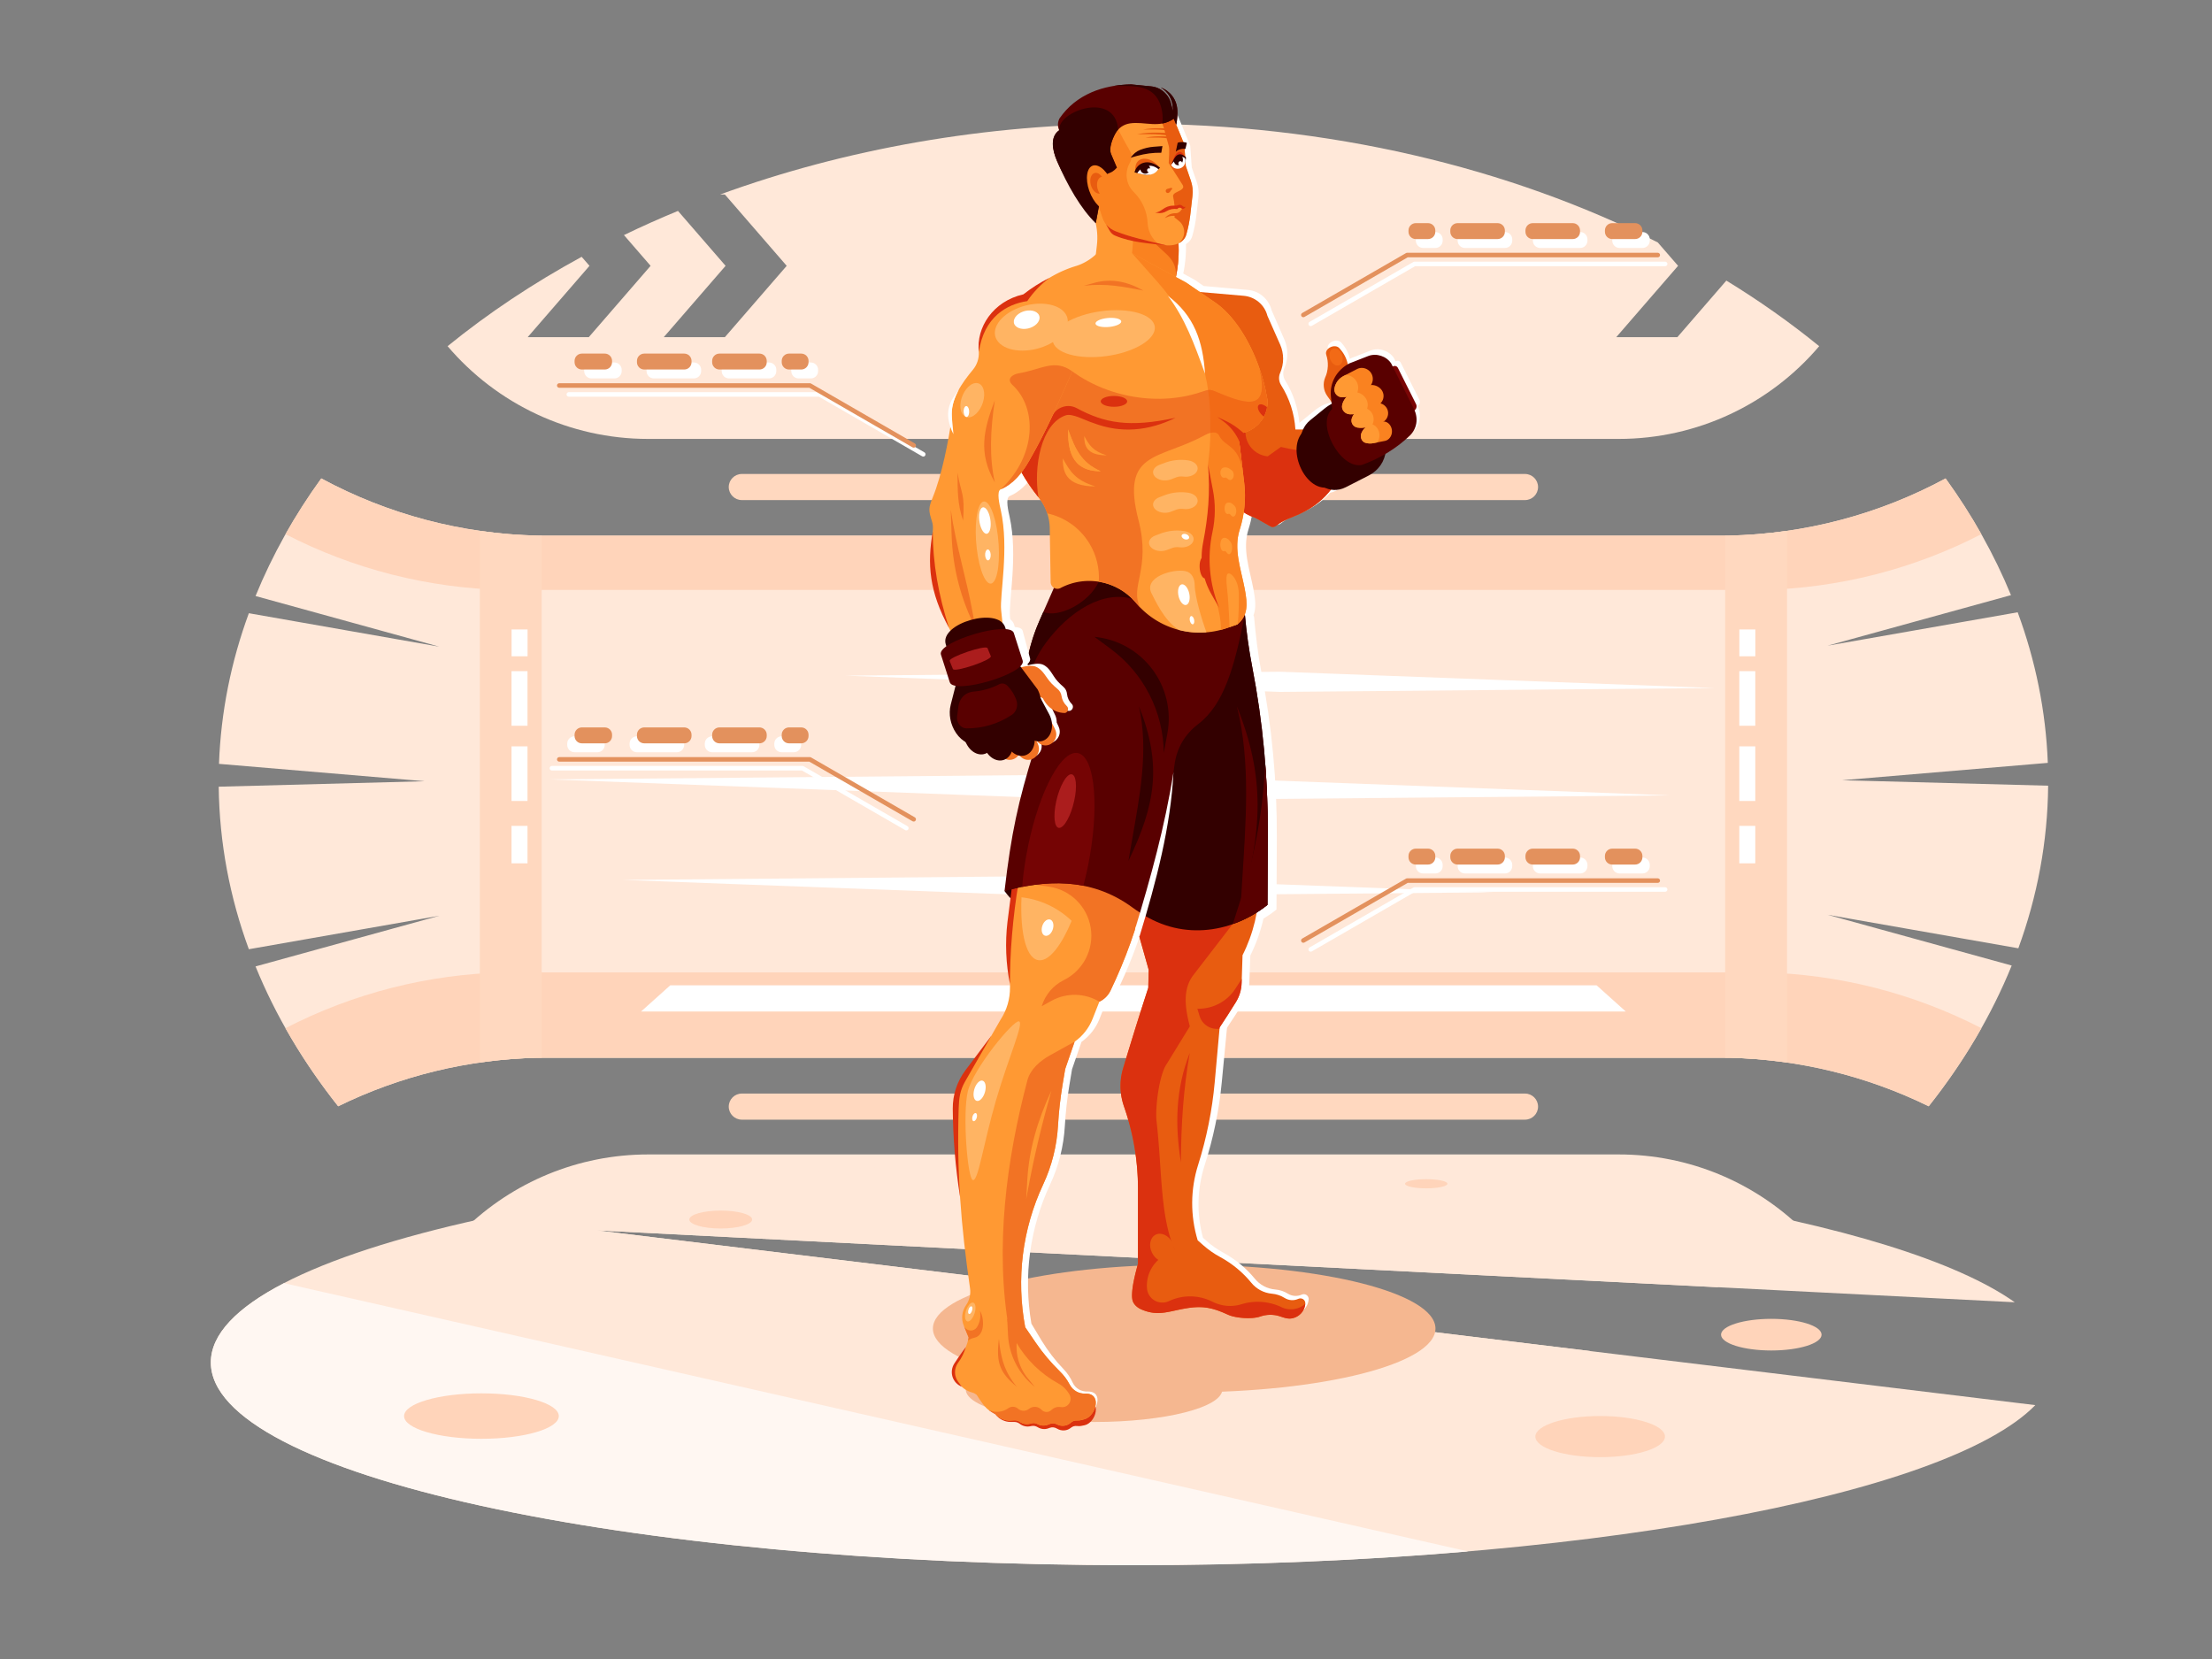 <svg xmlns="http://www.w3.org/2000/svg" width="4000" height="3000" enable-background="new 0 0 4000 3000" id="fighter"><rect width="100%" height="100%" fill="#808080" stroke="none"/><g><g><path fill="#ffe8d9" d="M2049.6 223.7c352.8 0 679.7 79.4 948.2 214.7l36.7 42.3-111.8 129h110.5l88.6-102.3c59.8 36.6 115.9 76.3 167.9 118.6-88.7 104.5-220.3 167.7-362.4 167.7H1171.8c-142 0-273.6-63.2-362.4-167.7 73.1-59.5 154.3-113.6 242.4-161.6l14.2 16.3-111.8 129h110.5l111.8-129-48.2-55.6c31.8-15.4 64.4-30 97.7-43.7l86.1 99.3c-37.3 43-74.5 86-111.8 129h110.5c37.3-43 74.5-86 111.8-129-37.2-43-74.5-86-111.8-129h-8.6c224.4-81.8 478.4-128 747.4-128zm-603.2 128.1h110.5c37.3 43 74.5 86 111.8 129-37.3 43-74.5 86-111.8 129h-110.5c37.3-43 74.5-86 111.8-129-37.3-43.1-74.6-86-111.8-129zm246 0h110.5c37.3 43 74.5 86 111.8 129-37.2 43-74.5 86-111.8 129h-110.5c37.3-43 74.5-86 111.8-129-37.3-43.1-74.5-86-111.8-129zm246.1 0H2049c37.3 43 74.5 86 111.8 129-37.2 43-74.5 86-111.8 129h-110.5c37.3-43 74.5-86 111.8-129-37.3-43.1-74.6-86-111.8-129zm246.1 0h110.5c37.3 43 74.5 86 111.8 129-37.3 43-74.5 86-111.8 129h-110.5c37.3-43 74.5-86 111.8-129-37.3-43.1-74.6-86-111.8-129zm246 0h110.5c37.3 43 74.5 86 111.8 129-37.3 43-74.5 86-111.8 129h-110.5c37.3-43 74.5-86 111.8-129-37.3-43.1-74.5-86-111.8-129zm246.1 0h110.5c37.3 43 74.5 86 111.8 129-37.2 43-74.5 86-111.8 129h-110.5c37.3-43 74.5-86 111.8-129-37.3-43.1-74.6-86-111.8-129zm841.5 513.4c48.4 66.9 88.1 137.5 118.3 211l-331.7 91.4 343.8-60.4c32.2 87.2 50.9 178.4 54.5 272.3l-372 31.4 372.6 9.9c-.9 101.5-19.6 200-53.9 294l-345-60.6 333 91.8c-36.4 89.6-87 174.9-150.1 254.5-112.1-55-235.3-85.1-361-87.7H972.5c-125.7 2.6-248.9 32.7-361 87.7-62.7-79.1-113.1-163.8-149.4-252.9l332.3-91.6-344.4 60.5c-34.5-93.9-53.3-192.4-54.5-293.9l372.6-9.9-372.1-31.4c3.4-93.9 21.9-185.1 54-272.4l344.4 60.5-332.3-91.6c30.2-74.1 70.2-145.3 118.9-212.6 120.1 64.9 254.3 100.5 391.5 103.4h2154.1c137.3-2.9 271.5-38.5 391.6-103.4zm-258.5 1358c-48.2 37.1-99.6 72-153.9 104.5l-2027.2-102.8 1796.7 218.2c-243 100.8-524.9 158.6-825.7 158.6-477.8 0-908.2-145.7-1210.1-378.5 87.1-85.2 205.6-135.6 332.4-135.6h1755.5c126.8 0 245.2 50.4 332.3 135.6z"></path><path fill="#ffd4ba" d="M3583 1859.3c-27.5 48.8-59.4 95.9-95.3 141.2-112.1-54.9-235.3-85.1-361-87.7H972.5c-125.7 2.6-248.9 32.7-361 87.7-35.9-45.3-67.8-92.4-95.3-141.2 122.7-63.3 258.6-98 397.5-100.9h2271.9c138.8 2.9 274.7 37.6 397.4 100.9z"></path><path fill="#fff" d="M1159.3 1829.1h1780.6l-52.7-47.3H1212z"></path><path fill="#ffd4ba" d="M3583 965.9c-19.4-34.4-41-68-64.7-100.8-120.1 64.9-254.3 100.6-391.6 103.4H972.5C835.2 965.6 701 930 580.9 865.1c-23.7 32.7-45.3 66.3-64.7 100.8 122.7 63.3 258.6 98 397.5 100.9h2271.9c138.8-2.9 274.7-37.6 397.4-100.9z"></path><path fill="#ffd8bf" d="M979.6 968.6v944.2h-7.1c-35.2.7-70.2 3.6-104.8 8.6V960c34.6 5 69.6 7.9 104.8 8.6h7.1zm2251.9-8.6v961.4c-34.6-5-69.6-7.9-104.8-8.6h-7.1V968.6h7.1c35.2-.8 70.2-3.7 104.8-8.6z"></path><path fill="#fff" d="m1528.9 1221.8 392.9 14.7 392.9 14.7 393.1-3.5 393.2-3.5-392.9-14.7-392.9-14.8-393.1 3.5zM1126.7 1591.2l392.9 14.7 392.9 14.7 393.2-3.5 393.1-3.5-392.9-14.7-392.8-14.7-393.2 3.5zM993.9 1409.4l506.4 19 506.3 19 506.7-4.6 506.6-4.5-506.3-19-506.3-19-506.7 4.6z"></path><path fill="#ffd8bf" d="M1341.4 857.1h1416.3c13 0 23.6 10.6 23.6 23.6 0 13-10.6 23.6-23.6 23.6H1341.4c-13 0-23.6-10.6-23.6-23.6 0-13 10.6-23.6 23.6-23.6zM1341.4 1977.5h1416.3c13 0 23.6 10.6 23.6 23.6 0 13-10.6 23.6-23.6 23.6H1341.4c-13 0-23.6-10.6-23.6-23.6 0-13 10.6-23.6 23.6-23.6z"></path><path fill="#ffe8d9" d="M2049.6 2096.9c749.2 0 1383 108.6 1593.7 258l-2564.8-130 2602 316c-161.5 165.4-830.3 289.4-1631 289.4-921.4 0-1668.3-164.2-1668.3-366.7.1-202.5 747-366.7 1668.4-366.7z"></path><path fill="#fff7f2" d="M2654.9 2805.5c-187.7 16.1-391.8 24.9-605.3 24.9-921.4 0-1668.3-164.2-1668.3-366.7 0-50.9 47.1-99.3 132.3-143.3l2141.3 485.1z"></path><ellipse cx="2141.4" cy="2402.4" fill="#f5b790" rx="454.4" ry="115.5"></ellipse><ellipse cx="1978.4" cy="2512.5" fill="#f5b790" rx="232" ry="58.9"></ellipse><path fill="#ffd4ba" d="M870.6 2519.6c77.3 0 139.9 18.4 139.9 41.1s-62.6 41.1-139.9 41.1c-77.3 0-139.9-18.4-139.9-41.1s62.6-41.1 139.9-41.1zm2332.5-134.7c50.2 0 90.9 12.8 90.9 28.6s-40.7 28.6-90.9 28.6-90.9-12.8-90.9-28.6 40.7-28.6 90.9-28.6zm-309.5 175.7c64.7 0 117.2 16.6 117.2 37.2 0 20.5-52.5 37.2-117.2 37.2s-117.2-16.6-117.2-37.2c.1-20.5 52.5-37.2 117.2-37.2zm-314.5-428.3c21.2 0 38.3 3.7 38.3 8.3s-17.2 8.3-38.3 8.3c-21.2 0-38.3-3.7-38.3-8.3-.1-4.6 17.1-8.3 38.3-8.3zm-1275.8 56.8c31.4 0 56.8 7.2 56.8 16.2 0 8.9-25.4 16.2-56.8 16.2s-56.8-7.2-56.8-16.2 25.5-16.2 56.8-16.2z"></path><path fill="#fff" d="M925.1 1138.2H954v48.6h-28.9v-48.6zm2220.2 0h28.9v48.6h-28.9v-48.6zm28.8 75.5v98.7h-28.9v-98.7h28.9zm0 136v98.7h-28.9v-98.7h28.9zm0 143.7v67.8h-28.9v-67.8h28.9zM953.9 1213.7v98.7H925v-98.7h28.9zm0 136v98.7H925v-98.7h28.9zm0 143.7v67.8H925v-67.8h28.9zM2372.2 589.2c-2 1.1-4.5.5-5.6-1.5-1.1-2-.5-4.5 1.5-5.6l187.6-108.3c.6-.4 1.4-.6 2.1-.6h453.3c2.3 0 4.1 1.9 4.1 4.1 0 2.3-1.9 4.1-4.1 4.1h-452.2l-186.7 107.8zM2560.3 435.2v-2.4c0-7.3 5.9-13.2 13.2-13.2h22.1c7.3 0 13.2 5.9 13.2 13.2v2.4c0 7.3-5.9 13.2-13.2 13.2h-22.1c-7.2 0-13.2-5.9-13.2-13.2zm88.8-15.6h72.3c7.3 0 13.2 5.9 13.2 13.2v2.4c0 7.3-5.9 13.2-13.2 13.2h-72.3c-7.3 0-13.2-5.9-13.2-13.2v-2.4c0-7.3 5.9-13.2 13.2-13.2zm136 0h72.3c7.3 0 13.2 5.9 13.2 13.2v2.4c0 7.3-5.9 13.2-13.2 13.2h-72.3c-7.3 0-13.2-5.9-13.2-13.2v-2.4c-.1-7.3 5.9-13.2 13.2-13.2zm143.6 0h41.4c7.3 0 13.2 5.9 13.2 13.2v2.4c0 7.3-5.9 13.2-13.2 13.2h-41.4c-7.3 0-13.2-5.9-13.2-13.2v-2.4c0-7.3 5.9-13.2 13.2-13.2z"></path><path fill="#e3915d" d="M2358.9 573.1c-2 1.1-4.5.5-5.6-1.5-1.1-2-.5-4.5 1.5-5.6l187.6-108.3c.6-.4 1.4-.6 2.1-.6h453.3c2.3 0 4.1 1.9 4.1 4.1 0 2.3-1.9 4.1-4.1 4.1h-452.2l-186.7 107.8zM2547 419.1v-2.4c0-7.3 5.9-13.2 13.2-13.2h22.1c7.3 0 13.2 5.9 13.2 13.2v2.4c0 7.3-5.9 13.2-13.2 13.2h-22.1c-7.3 0-13.2-5.9-13.2-13.2zm88.8-15.6h72.3c7.3 0 13.2 5.9 13.2 13.2v2.4c0 7.3-5.9 13.2-13.2 13.2h-72.3c-7.3 0-13.2-5.9-13.2-13.2v-2.4c-.1-7.3 5.9-13.2 13.2-13.2zm135.9 0h72.3c7.3 0 13.2 5.9 13.2 13.2v2.4c0 7.3-5.9 13.2-13.2 13.2h-72.3c-7.3 0-13.2-5.9-13.2-13.2v-2.4c0-7.3 5.9-13.2 13.2-13.2zm143.7 0h41.4c7.3 0 13.2 5.9 13.2 13.2v2.4c0 7.3-5.9 13.2-13.2 13.2h-41.4c-7.3 0-13.2-5.9-13.2-13.2v-2.4c0-7.3 5.9-13.2 13.2-13.2z"></path><path fill="#fff" d="M1667.5 825.1c2 1.1 4.5.5 5.6-1.5 1.1-2 .5-4.5-1.5-5.6L1484 709.7c-.6-.4-1.4-.6-2.1-.6h-453.3c-2.3 0-4.1 1.9-4.1 4.1 0 2.3 1.9 4.1 4.1 4.1h452.2l186.7 107.8zM1479.4 671.1v-2.4c0-7.3-5.9-13.2-13.2-13.2h-22.1c-7.3 0-13.2 5.9-13.2 13.2v2.4c0 7.3 5.9 13.2 13.2 13.2h22.1c7.3 0 13.2-5.9 13.2-13.2zm-88.8-15.6h-72.3c-7.3 0-13.2 5.9-13.2 13.2v2.4c0 7.3 5.9 13.2 13.2 13.2h72.3c7.3 0 13.2-5.9 13.2-13.2v-2.4c.1-7.3-5.9-13.2-13.2-13.2zm-135.9 0h-72.3c-7.3 0-13.2 5.9-13.2 13.2v2.4c0 7.3 5.9 13.2 13.2 13.2h72.3c7.3 0 13.2-5.9 13.2-13.2v-2.4c0-7.3-6-13.2-13.2-13.2zm-143.7 0h-41.4c-7.3 0-13.2 5.9-13.2 13.2v2.4c0 7.3 5.9 13.2 13.2 13.2h41.4c7.3 0 13.2-5.9 13.2-13.2v-2.4c0-7.3-5.9-13.2-13.2-13.2z"></path><path fill="#e3915d" d="M1650.2 809c2 1.1 4.5.5 5.6-1.5 1.1-2 .5-4.5-1.5-5.6l-187.6-108.3c-.6-.4-1.4-.6-2.1-.6h-453.3c-2.3 0-4.1 1.9-4.1 4.1 0 2.3 1.9 4.1 4.1 4.1h452.2L1650.2 809zM1462.1 655v-2.4c0-7.3-5.9-13.2-13.2-13.2h-22.1c-7.3 0-13.2 5.9-13.2 13.2v2.4c0 7.3 5.9 13.2 13.2 13.2h22.1c7.2 0 13.2-5.9 13.2-13.2zm-88.8-15.6H1301c-7.3 0-13.2 5.9-13.2 13.2v2.4c0 7.3 5.9 13.2 13.2 13.2h72.3c7.3 0 13.2-5.9 13.2-13.2v-2.4c0-7.3-5.9-13.2-13.2-13.2zm-136 0H1165c-7.3 0-13.2 5.9-13.2 13.2v2.4c0 7.3 5.9 13.2 13.2 13.2h72.3c7.3 0 13.2-5.9 13.2-13.2v-2.4c0-7.3-5.9-13.2-13.2-13.2zm-143.7 0h-41.4c-7.3 0-13.2 5.9-13.2 13.2v2.4c0 7.3 5.9 13.2 13.2 13.2h41.4c7.3 0 13.2-5.9 13.2-13.2v-2.4c.1-7.3-5.9-13.2-13.2-13.2z"></path><path fill="#fff" d="M1636.9 1501.1c2 1.1 4.5.5 5.6-1.5 1.1-2 .5-4.5-1.5-5.6l-187.6-108.3c-.7-.4-1.4-.6-2.1-.6H998c-2.3 0-4.1 1.9-4.1 4.1 0 2.3 1.9 4.1 4.1 4.1h452.2l186.7 107.8zM1448.7 1347.1v-2.4c0-7.3-5.9-13.2-13.2-13.2h-22.1c-7.3 0-13.2 5.9-13.2 13.2v2.4c0 7.3 5.9 13.2 13.2 13.2h22.1c7.3 0 13.2-5.9 13.2-13.2zm-88.7-15.6h-72.3c-7.3 0-13.2 5.9-13.2 13.2v2.4c0 7.3 5.9 13.2 13.2 13.2h72.3c7.3 0 13.2-5.9 13.2-13.2v-2.4c0-7.3-6-13.2-13.2-13.2zm-136 0h-72.3c-7.3 0-13.2 5.9-13.2 13.2v2.4c0 7.3 5.9 13.2 13.2 13.2h72.3c7.3 0 13.2-5.9 13.2-13.2v-2.4c0-7.3-5.9-13.2-13.2-13.2zm-143.7 0h-41.4c-7.3 0-13.2 5.9-13.2 13.2v2.4c0 7.3 5.9 13.2 13.2 13.2h41.4c7.3 0 13.2-5.9 13.2-13.2v-2.4c0-7.3-5.9-13.2-13.2-13.2z"></path><path fill="#e3915d" d="M1650.2 1485.1c2 1.1 4.5.5 5.6-1.5 1.1-2 .5-4.5-1.5-5.6l-187.6-108.3c-.7-.4-1.4-.6-2.1-.6h-453.3c-2.3 0-4.1 1.9-4.1 4.1 0 2.3 1.9 4.1 4.1 4.1h452.2l186.7 107.8zM1462.1 1331v-2.4c0-7.3-5.9-13.2-13.2-13.2h-22.1c-7.3 0-13.2 5.9-13.2 13.2v2.4c0 7.3 5.9 13.2 13.2 13.2h22.1c7.2 0 13.2-5.9 13.2-13.2zm-88.8-15.6H1301c-7.3 0-13.2 5.9-13.2 13.2v2.4c0 7.3 5.9 13.2 13.2 13.2h72.3c7.3 0 13.2-5.9 13.2-13.2v-2.4c0-7.3-5.9-13.2-13.2-13.2zm-136 0H1165c-7.3 0-13.2 5.9-13.2 13.2v2.4c0 7.3 5.9 13.2 13.2 13.2h72.3c7.3 0 13.2-5.9 13.2-13.2v-2.4c0-7.3-5.9-13.2-13.2-13.2zm-143.7 0h-41.4c-7.3 0-13.2 5.9-13.2 13.2v2.4c0 7.3 5.9 13.2 13.2 13.2h41.4c7.3 0 13.2-5.9 13.2-13.2v-2.4c.1-7.3-5.9-13.2-13.2-13.2z"></path><path fill="#fff" d="M2372.2 1720.4c-2 1.1-4.5.5-5.6-1.5-1.1-2-.5-4.5 1.5-5.6l187.6-108.3c.6-.4 1.4-.6 2.1-.6h453.3c2.3 0 4.1 1.9 4.1 4.1 0 2.3-1.9 4.1-4.1 4.1h-452.2l-186.7 107.8zM2560.3 1566.3v-2.4c0-7.3 5.9-13.2 13.2-13.2h22.1c7.3 0 13.2 5.9 13.2 13.2v2.4c0 7.3-5.9 13.2-13.2 13.2h-22.1c-7.2.1-13.2-5.9-13.2-13.2zm88.8-15.6h72.3c7.3 0 13.2 5.9 13.2 13.2v2.4c0 7.3-5.9 13.2-13.2 13.2h-72.3c-7.3 0-13.2-5.9-13.2-13.2v-2.4c0-7.3 5.9-13.2 13.2-13.2zm136 0h72.3c7.3 0 13.2 5.9 13.2 13.2v2.4c0 7.3-5.9 13.2-13.2 13.2h-72.3c-7.3 0-13.2-5.9-13.2-13.2v-2.4c-.1-7.3 5.9-13.2 13.2-13.2zm143.6 0h41.4c7.3 0 13.2 5.9 13.2 13.2v2.4c0 7.3-5.9 13.2-13.2 13.2h-41.4c-7.3 0-13.2-5.9-13.2-13.2v-2.4c0-7.3 5.9-13.2 13.2-13.2z"></path><path fill="#e3915d" d="M2358.9 1704.3c-2 1.1-4.5.5-5.6-1.5-1.1-2-.5-4.5 1.5-5.6l187.6-108.3c.7-.4 1.4-.6 2.1-.6h453.3c2.3 0 4.1 1.9 4.1 4.1 0 2.3-1.9 4.1-4.1 4.1h-452.2l-186.7 107.8zM2547 1550.2v-2.4c0-7.3 5.9-13.2 13.2-13.2h22.1c7.3 0 13.2 5.9 13.2 13.2v2.4c0 7.3-5.9 13.2-13.2 13.2h-22.1c-7.3.1-13.2-5.9-13.2-13.2zm88.8-15.6h72.3c7.3 0 13.2 5.9 13.2 13.2v2.4c0 7.3-5.9 13.2-13.2 13.2h-72.3c-7.3 0-13.2-5.9-13.2-13.2v-2.4c-.1-7.2 5.9-13.2 13.2-13.2zm135.9 0h72.3c7.3 0 13.2 5.9 13.2 13.2v2.4c0 7.3-5.9 13.2-13.2 13.2h-72.3c-7.3 0-13.2-5.9-13.2-13.2v-2.4c0-7.2 5.9-13.2 13.2-13.2zm143.7 0h41.4c7.3 0 13.2 5.9 13.2 13.2v2.4c0 7.3-5.9 13.2-13.2 13.2h-41.4c-7.3 0-13.2-5.9-13.2-13.2v-2.4c0-7.2 5.9-13.2 13.2-13.2z"></path></g></g><g><g><path fill="#fff" d="M2284.7 1661.2c8.3-5 16.2-10.5 23.6-16.4l.6-129.9c.5-100.8-8.9-201.5-28.1-300.5-6.1-31.5-10.3-67.4-13.1-99.3-.3-.8-.7-1.6-1-2.4 5-12.8 3.6-28.1-.2-47.8-7-36.7-20.2-71.9-8.9-107.5 3.2-10 5.5-20.1 7.1-30.4 3.5 1.8 7.1 3.3 10.7 4.5 4.8 1.5 30.5 17.6 32 17.7 3.1.3 6.2-.6 8.6-2.6 12.3-10.3 27.8-14.7 42.2-21.5 20.3-9.5 35.3-21 47.3-34 3.7-.8 7.4-2.2 11.1-4.1l41-20.9c18.7-9.5 28.6-24.4 32-40.9 24.5-11.5 46.6-26.5 65.4-44.5 12.7-12.2 16-30.1 8.9-46.6 1.4-1 2.5-2.5 3.1-4.2.9-2.3.7-4.9-.4-7.2l-33.3-66.2c-.7-1.8-2.1-3.1-3.9-3.8s-3.7-.5-5.4.4l-.4.2-2.8-5.7c-8.7-13.5-27.3-19.5-42.3-13.7l-35 13.7c-.9.5-1.8 1-2.6 1.5-2.1-10.8-7.4-20.7-15.5-29.6-8.3-9.1-28 .5-24.1 12.2 4.5 13.6 3.8 28.3-1.9 41.4-4.9 11.4-3.5 24.6 3.7 34.7l7.6 10.6.9 8.7c-11.2 1.2-22.8 5.9-34.3 15.2l-26.5 21.5c-.4.3-.8.6-1.1 1-2.4-27.2-11.2-53.5-25.6-76.6-4.2-6.7-4.8-15.1-1.6-22.3 7.2-16.6 7.2-35.5 0-52l-23-52.8c-5.2-20.3-22.3-35-42.8-36.8l-80.2-7.1-15.6-10.9-143.7-78.8c-11.2 23.3-31.5 40.8-56 48.4-27.7 8.6-53.4 22.8-75.5 41.8l-21.9 18.9c-4.5-.1-8.6 2.5-10.6 6.6-2 4.2-3.9 8.4-5.7 12.7-21.9 9.5-40.2 26.3-51.8 48.1-7.2 13.7-10.6 29.1-9.7 44.6.6 11.7-3.1 23.2-10.6 32.2-20.4 24.7-33.7 54.7-38.2 86.7-6 42.5-18 103.5-34.1 143.2-8.3 20.5-8.4 23.9-1.6 45 3.1 9.7.7 19.6 0 29.7-3.9 60.1 11.1 136.2 47.1 192.3l82-21.8-4.2-40.1c-2.9-27.2 14.8-111.3-.7-181.2-2-8.8-8.2-34.1 0-37.5 17.6-7.4 30.9-20.9 41.8-36.6 7.8 13.2 16.6 25.9 26.3 38 12.8 16 20 36 20.3 56.6.5 32.8 1 65.6 1.6 98.5.1 4.3 2.3 8.2 6 10.4 3.6 2.2 8.1 2.3 11.9.3 46.1-24.6 102.9-13.3 136.4 27.1 16.9 20.3 38.2 35.3 61.6 44.4-3.9 78.4 11.7 232.9 8.6 256.5-11.8 89.7-26.9 154.6-44.1 211.4l-25.9 5.5-75.5-46.9-140.6 35.1c-9.9 58.9-16.1 128.5-15.3 188.2.3 20.8-5.7 41.1-17.1 58.5l-64.3 112.1c-9 15.7-10.8 29.8-11.4 47.9-3.6 116.2 3.9 210.6 20.5 325.6 1.6 10.8-1 21.9-7.3 30.9-7.5 10.7-9 24.5-4.1 36.5l7.5 18.5c-3.7 14-10.8 27-20.6 38.1-11.3 12.8-12.6 31.1-3.1 43.9l1.2 1.6c5.7 7.6 12.7 12.4 21.9 15.1 2.9.8 5.6 2.3 7.9 4.2.6.5 7.2 14.3 15.8 23.8 5.8 6.4 14.7 9.6 15.3 10.5 6.1 8.3 16.1 12.8 26.8 12.2l6.9-.4c3.6-.2 6.8.7 9.6 2.7 5.1 3.8 11.9 5.1 18.5 3.4l2.6-.7c4-1 7.7-.6 11.1 1.4 5.6 3.2 12.7 3.6 19.3.9l2.5-1c4.6-1.9 9.2-1.7 13.3.6 7.4 4.1 17 3.4 24.5-2.4l1.4-1.1c3.3-2.6 7-3.7 11-3.5 4.6.3 9.3-1 14-2.4 20.7-6.2 35.2-46.6 4.5-46.2-11.9.6-22.5-5.7-27.3-16.2-4-8.9-9.5-17-16.2-24-15.1-15.7-28.4-33-39.8-51.6l-18.6-30.9c-14.7-85.2-3-173 33.7-251.4 15.6-33.4 24.7-69.5 26.8-106.4 1.4-24.5 4.1-48.9 8.1-73.1l4.9-29.2 17.1-49.5c14.6-10.4 25.9-24.7 32.5-41.4l12.2-30.9c8.9-4.2 16.1-11.4 20.3-20.3 18.5-38.7 34.7-79.2 47.3-120.3l23 83.3-1 32.5c-16 48.3-31.5 96.7-46.3 145.4-6.9 22.6-6.5 46.8 1.2 69 16.5 47.7 24.8 98 24.5 148.6l-.7 122.2-4.8 5.3c-2.1 8.8-13.3 45.9-10.3 64.8 1.4 8.6 8.8 15 16.8 18.4 31.2 13.2 55.2 5.5 87.2-5.7 28.8-10 60.7-3.9 83.7 16.1 11.4 10 27.4 13 41.7 7.8 9-3.2 18.7-4.1 28.2-2.4 10.2 1.8 20.6 1.8 30.9 0 13.2-2.3 23.1-13.1 24.4-26.4.3-3.2-1.1-6.2-3.7-8.1-2.6-1.8-6-2.2-8.9-.8-8 3.6-17.3 3-24.8-1.6-7-4.4-14.9-7-23.1-7.7-14.4-1.2-27.8-8.3-36.9-19.5-15.6-19.1-34.8-34.9-56.4-46.7-11.2-6.1-21.7-13.4-31.3-21.9l-6-5.3c-11.8-43.1-10.7-88.7 3-131.4 15.7-48.6 26-98.7 30.9-149.4l9.5-99.1c10.1-15 19.9-30.2 29.5-45.5 6.6-10.5 10.3-22.6 10.8-34.9l1.9-50.3c10.6-21.5 18.6-43.7 23.7-66.6zM2128.1 204.8l24.2 58.6 2.8 39.5 9.2 26.8c3 8.8 4 18.3 2.8 27.5-3.4 26.7-3.7 43.8-11.1 69.7-5 17.5-27 22.6-44.6 18l-76.2-19.9c-14.8-3.9-26.5-15.1-31-29.6-9.8-31.5-23.6-61.6-40.9-89.6l-8.5-48 40.9-38.1c36-33.7 89.8-39.7 132.4-14.9z"></path><path fill="#fff" d="m1994.8 454.2 1.9-16.2c1.8-15.1.6-30.5-3.4-45.2-8.9-32-18.1-63.9-27.8-95.6l163.5 53.3 14 64.6 1.1 15.5c3 43.3-6.1 86.5-26.3 124.6l-23.5-7.4c-45.1-14.3-81.6-48.6-99.5-93.6z"></path><path fill="#f93" d="m1981.6 460.1 1.9-16.2c1.8-15.1.7-30.5-3.4-45.2-8.9-32-18.1-63.9-27.8-95.6l163.5 53.3 14 64.6 1.1 15.5c3 43.3-6.1 86.5-26.3 124.6l-23.5-7.4c-45.1-14.3-81.6-48.6-99.5-93.6z"></path><path fill="#fa8220" d="m2033.2 329.4 82.6 26.9 14 64.6 1.1 15.5c3 43.3-6.1 86.5-26.3 124.6l-8.7-2.8-48.8-100.2 1.2-13.6c3.6-39-1.6-78.3-15.1-115z"></path><path fill="#e85c10" d="m2127.2 409.3 2.5 11.6 1.1 15.5c1.5 21.8-.1 43.5-4.5 64.6 1.7-21.2-7.5-32.5-17.2-41.7-13.8-12.9-27.7-25.6-41.6-38.4l59.7-11.6z"></path><path fill="#db310f" d="M1947.3 2526.6c4.7 2.8 10.1 4.3 15.6 4.4 30.7 1.5 19 41.2-1.2 46.2-4.6 1.1-9.3 2.1-13.9 1.5-4.1-.5-7.6.4-10.8 2.8l-1.3 1c-7 5.3-16.7 5.5-24.3.9-4.3-2.6-8.9-3-13.3-1.4l-2.4.9c-6.3 2.3-13.4 1.5-19.3-2.1-3.6-2.2-7.3-2.9-11.2-2.1l-2.5.5c-6.5 1.3-13.3-.4-18.7-4.5-3-2.3-6.2-3.4-9.8-3.4h-6.8c-10.6 0-20.9-5.2-27.6-13.9-.6-.7-6.4-3.3-12-7.7 11.5 6.4 25.2 6.1 35.6-.7 5.3-3.5 12.5-2.7 17.5 1.9 5.7 5.3 14 6 19.9 1.6 6.8-5 16.7-3.7 22.7 3 2.3 2.6 5.5 4.2 8.9 4.5 3.4.3 6.6-.8 9-3 4.5-4.1 10.8-5.7 17-4.2 5.8 1.3 11.6-.7 14.9-5.2 3.4-4.6 3.7-10.8.9-16.1-.9-1.7-1.9-3.3-2.9-4.8l16-.1z"></path><path fill="#e85c10" d="m2407.7 726.6-7.5-10.4c-7.1-9.9-8.5-22.8-3.7-34 5.6-12.9 6.2-27.3 1.8-40.6-3.8-11.5 15.5-20.9 23.7-12 14.7 16.1 19.8 35.4 13.9 58.3l-28.2 38.7zM2276.9 1562v39.4c0 43.7-10.3 86.9-30 125.9l-1.6 50.3c-.4 12.4-4 24.4-10.6 34.9-9.5 15.3-19.2 30.5-29.2 45.5l-8.9 99.1c-4.6 50.7-14.7 100.8-30 149.4-14.1 44.3-14.3 91.9-.8 136.4l9.5 8.4c9.6 8.5 20 15.8 31.3 21.9 21.7 11.8 40.8 27.6 56.4 46.7 9.2 11.2 22.5 18.2 36.9 19.5 8.2.7 16.1 3.3 23.1 7.7 7.5 4.7 16.8 5.3 24.8 1.6 2.9-1.3 6.3-1 8.9.8 2.6 1.8 4 4.9 3.7 8.1-1.2 13.3-11.2 24.1-24.4 26.4-10.2 1.8-19-3.9-29.2-5.7-9.4-1.6-19.1-.8-28.2 2.4-14.3 5.1-44.3 3-58.1-3.4-27.5-12.7-45.1-16.1-71.9-12.1-33.5 5-53 16.1-84.2 2.8-8-3.4-15.4-9.8-16.8-18.4-3-18.9 8.2-56 10.3-64.8v-135.6c0-50.6-8.6-100.9-25.3-148.6-7.8-22.3-8.4-46.4-1.6-69 14.6-48.6 29.7-97.1 45.5-145.4l.8-32.5-39.8-141.3 239.4-50.4z"></path><path fill="#db310f" d="m2245.4 1770.1-.2 7.5c-.4 12.4-4 24.4-10.6 34.9-9.5 15.3-19.2 30.5-29.2 45.5l-.2 2.2c-15.9 2.3-31.2-7.3-35.9-22.7l-4.1-13.4c27.6.7 53.6-12.9 68.7-36.1l11.5-17.9z"></path><path fill="#db310f" d="M2057.8 2285.1v-135.6c0-50.6-8.6-100.9-25.3-148.6-7.8-22.3-8.4-46.4-1.6-69 14.6-48.6 29.7-97.1 45.5-145.4l.8-32.5-39.8-141.3 26.2-5.5 181.3 43.2-86.9 112.8c-20.1 26.2-14.8 60.8-6.4 92.7l-41.5 67.6c-14 19.5-21.4 79.9-18.7 103.8 10.3 89.8 5.9 168.2 32.2 232l-19.5 11.9a62.891 62.891 0 0 0-30 58.5c.7 9.2 5.9 17.4 13.8 22 7.9 4.6 17.7 5 26 1.1 25-11.8 54.1-11.3 78.8 1.2 16.2 8.2 34.9 9.8 52.2 4.5 24-7.4 49.8-5.5 72.5 5.3 14.2 6.8 31.2 4.4 43-6.1-1.2 13.3-11.2 24.1-24.4 26.4-10.2 1.8-19-3.9-29.2-5.7-9.4-1.6-19.1-.8-28.2 2.4-14.3 5.1-44.3 3-58.1-3.4-27.5-12.7-45.1-16.1-71.9-12.1-33.5 5-53 16.1-84.2 2.8-8-3.4-15.4-9.8-16.8-18.4-3.1-18.7 8.1-55.8 10.2-64.6z"></path><path fill="#300" d="m1816.4 1611.2 4.1 5.3c18.7 24 48.5 36.6 78.8 33.5l-5.7-93.2-77.2 54.4z"></path><path fill="#db310f" d="m1792.1 1873.8-46.3 61.6c-15 20-23.1 44.4-22.9 69.4.4 53.4 4.8 106.7 13.2 159.5l56-290.5zM1829.4 1607.9l-7.6 59.4c-4.4 37.4-2.9 75.2 4.5 112.1l31.6-156.7-17.6-17.2-10.9 2.4z"></path><path fill="#f93" d="M2070 1616.5c-13.3 59.6-35.1 118.9-61.7 174.6-4.2 8.9-11.4 16.1-20.3 20.3l-12.2 30.9c-6.6 16.7-17.9 31.1-32.5 41.4l-17.1 49.5-4.9 29.2c-4 24.2-6.7 48.6-8.1 73.1-2.1 36.8-11.2 72.9-26.8 106.4-37.7 80.5-49 170.9-32.5 258.2l19.2 28.2c12.7 18.6 27.3 35.9 43.4 51.6 7.2 7 13.2 15.1 17.9 24 5.5 10.5 16.6 16.9 28.4 16.2 30.7-.4 19 40-1.2 46.2-4.6 1.4-9.3 2.7-13.9 2.4-4.1-.3-7.6.9-10.8 3.5l-1.3 1.1c-7 5.8-16.7 6.5-24.3 2.4-4.3-2.3-8.9-2.5-13.3-.6l-2.4 1c-6.3 2.7-13.4 2.3-19.3-.9-3.6-1.9-7.3-2.4-11.2-1.4l-2.5.7c-6.5 1.7-13.3.4-18.7-3.4-3-2.1-6.2-3-9.8-2.7l-6.8.4c-10.6.7-20.9-3.9-27.6-12.2-.7-.9-9.8-4.1-16.1-10.5-9.3-9.5-16.8-23.3-17.5-23.8-2.5-2-5.2-3.4-8.2-4.2-9.4-2.7-16.8-7.5-23-15.1l-1.3-1.6c-10.4-12.8-10.4-31.1 0-43.9 9.2-11.2 15.4-24.5 18-38.7l-8.9-21.9c-4.9-12.1-3.4-25.8 4.1-36.5 6.3-9 8.9-20 7.3-30.9-16.6-115.1-24.1-209.4-20.5-325.6.6-18.1 2.4-32.2 11.4-47.9l64.3-112.1c11.4-17.3 17.3-37.7 17.1-58.5-.8-59.7 5.4-129.3 15.3-188.2l140.6-35.1 87.7 54.4z"></path><path fill="#f27324" d="m1750.4 2424.1 1.2-5.4-8.3-20.3c2 4.1 6 7 10.6 7.5 5.2.6 10.3-1.9 13-6.4 4.6-7.5 6.5-16.2 5.7-24.9l-.4-4.1c7.5 12.3 9.9 44.7-10.8 48.7-3.9.9-7.7 2.5-11 4.9zM1943.3 1883.6l-17.1 49.5-4.9 29.2c-4 24.2-6.7 48.6-8.1 73.1-2.1 36.8-11.2 72.9-26.8 106.4-37.7 80.5-49 170.9-32.5 258.2l19.2 28.2c12.7 18.6 27.3 35.9 43.4 51.6 7.2 7 13.2 15.1 17.9 24 5.5 10.5 16.6 16.9 28.4 16.2 30.7-.4 19 40-1.2 46.2-4.6 1.4-9.3 2.7-13.9 2.4-4.1-.3-7.6.9-10.8 3.5l-1.3 1.1c-7 5.8-16.7 6.5-24.3 2.4-4.3-2.3-8.9-2.5-13.3-.6l-2.4 1c-6.3 2.7-13.4 2.3-19.3-.9-3.6-1.9-7.3-2.4-11.2-1.4l-2.5.7c-6.5 1.7-13.3.4-18.7-3.4-3-2.1-6.2-3-9.8-2.7l-6.8.4c-10.6.7-20.9-3.9-27.6-12.2-.6-.7-6.4-2.9-12-7 11.5 5.6 25.2 4.5 35.6-3 5.3-3.8 12.5-3.5 17.5.8 5.7 4.9 14 5.1 19.9.4 6.8-5.5 16.7-4.8 22.7 1.6 2.3 2.5 5.5 3.9 8.9 4 3.4.1 6.6-1.2 9-3.6 4.5-4.4 10.8-6.3 17-5.3 5.8 1 11.6-1.4 14.9-6.2 3.4-4.8 3.7-11 .9-16.2-4.8-8.6-11.8-15.6-20.4-20.3-31.5-17.3-57.7-42.8-75.8-73.9l-13.2-22.6c-26-149-4.8-307.8 33.1-451.5 5.4-20.4 23-35.4 41.5-45.7 14.7-8 29.3-16.2 44-24.4zM2070 1616.5c-13.3 59.6-35.1 118.9-61.7 174.6-4.2 8.9-11.4 16.1-20.3 20.3-26.5-16-59.5-16.6-86.6-1.6l-17.6 9.7c6.2-20.5 20.6-37.6 39.8-47.1 35.2-17.4 55-55.7 48.8-94.5-6.2-38.8-36.9-69-75.8-74.6l-24.7-3.5 5.4-11.5 105.1-26.2 87.6 54.4z"></path><path fill="#590000" d="M1905.8 1063.1c-8.8 19.9-17.6 39.8-26.3 59.8-32.6 74-36.1 157.7-9.7 234.2-28.6 92.5-41.2 149.7-53.3 254.2 69-18.4 153.5-27.6 231.7 30 73 53.8 173 51.8 243.7-4.9l.6-129.9c.5-100.8-8.9-201.5-28.1-300.5-6.1-31.5-10.5-63.2-13.3-95.1-87.1-37-174.1-74.1-261.2-111.1-28 21-56 42.1-84.1 63.3z"></path><path fill="#300" d="m1886.7 1106.5-7.2 16.3c-25.1 57-33 119.8-23.2 180.6-7.6-49.6 4.9-100.2 34.7-140.6 42.9-58.2 104.6-95.8 156.8-79.6l14.1-52.9-36.3-15.4-47.2-6.5-38.3 28.8 38.9-5.2 7.9 20c-18.1 39.1-73.6 66.2-100.2 54.5z"></path><path fill="#750404" d="M1848.4 1603.7c34.9-6.9 72.6-9.6 110.7-2.1 4.4-16.7 8.3-34.4 11.5-52.6 18-103.6 6.9-187.5-24.9-187.5-31.8 0-72.1 84-90.2 187.5-3.4 19-5.7 37.4-7.1 54.7z"></path><path fill="#300" d="M2061.5 1650.3c80.6 54 171.7 33.1 230.4-13.9l.6-129.9c.5-100.8-8.9-201.5-28.1-300.5-6.1-31.5-10.5-63.2-13.3-95.1-18.6 95.1-37.7 162.8-84.3 198.4-24.6 18.8-39 43.7-43 74.3-15.9 120-37.6 195.5-62.3 266.7z"></path><path fill="#590000" d="M2231.6 1670.2c22.2-8.1 42.7-19.8 60.3-33.9l.6-129.9c.2-42.2-1.3-84.4-4.6-126.4-3.6 82.4-18.1 163.9-43.1 242.5l-15.2 47.6 2 .1z"></path><path fill="#fff" d="M1859 1202.9c9.4-2.4 19.8-3.9 26.3-1.3 13.7 5.6 17.5 20 27.5 30.7 3.2 3.5 6.6 6.7 10.2 9.8 3.7 3.2 6.1 7.8 6.5 12.8.7 6.9 3.7 13.3 8.6 18.1 1.8 1.7 2.5 4.3 1.9 6.8-.6 2.5-2.4 4.6-4.9 5.5l-1.2.2c-11.2 0-21.7-4.5-29.1-12.5-3.8-4.1-6.9-8.8-9.1-14l-4.5-2.5c.1.8.3 1.6.4 2.4l16.4 34.1c2 4.2 2.9 8.9 2.9 13.5l3.4 7.4c9.6 21-15.7 39.3-30.9 25.3-.6-.6-1.3-1.2-1.9-1.8-.4 0-.7-.1-1.1-.1l1.2 2.7c9.6 21-15.7 39.3-30.9 25.3-.6-.6-1.3-1.2-1.9-1.8-1.3-.1-2.5-.3-3.7-.5-5.6 6.3-14.6 9.2-22.5 5.8-12.4 6.9-26.9 2.4-33.2-10.6l-.2-.5c-12.4 6.9-27 2.5-33.2-10.5l-4.5-9.5c-6.2-3.7-11.8-9.2-16.1-16.1-9.5-15.3-12.2-34.5-7-51.2l10.5-34.2c-5.5-1-9.2-3-10.1-6.4l-13.4-50c-1.2-4.6 3-9.8 10.7-15l-.9-3.2c-10.2-38.2 98.8-69.2 109-31l.9 3.2c7.8.6 13.1 2.8 14.2 6.9l13.4 50c.9 3.2-1 6.7-4.7 10.3l1 1.9z"></path><path fill="#e85c10" d="m2142.7 525.7 106.4 9.2c20.5 1.8 37.7 16.3 42.8 36.2l23 52c7.2 16.3 7.2 34.9 0 51.2-3.1 7.1-2.5 15.3 1.6 21.9 15.3 24.2 24.2 51.8 26 80.4h35.7l25.2-16.2 39 63.3c-22.3 44.5-39.2 81.3-91.8 105.6-14.5 6.7-29.9 11-42.2 21.1-2.4 2-5.5 2.9-8.6 2.6-1.5-.1-27.3-15.9-32-17.4-36.9-11.6-69.3-59.4-83.8-95.1l-41.3-314.8z"></path><path fill="#db310f" d="m2418.6 785.1 23.7 38.5c-22.3 44.5-39.2 81.3-91.8 105.6-14.5 6.7-29.9 11-42.2 21.1-2.4 2-5.5 2.9-8.6 2.6-1.5-.1-27.3-15.9-32-17.4-36.9-11.6-69.3-59.4-83.8-95.1l-11.5-87.5 75.6-89.5 32.2 48.7-23.8 50.2c-6.2 13.1-5.6 28.3 1.6 40.8 7.2 12.5 20 20.8 34.4 22.1l23.9-17c42.5 10.1 78.3 13.3 102.3-23.1z"></path><path fill="#f93" d="m2145.1 511.1 52 35.7c49.1 33.7 83.2 110 93.3 168.7 6.3 22.8-6.4 62-51.1 69.2l10.6 88.5c3.4 28.4.6 57.2-8.1 84.5-11.3 35.2 1.9 70.1 8.9 106.4 5.7 29.4 6 49-13 65l-18.7 6.5c-59.1 20.5-124.7 2.4-164.8-45.5-33.5-39.9-90.3-51.1-136.4-26.8-3.7 2-8.2 1.9-11.9-.3-3.6-2.2-5.9-6-6-10.3-.6-32.5-1.1-65-1.6-97.4-.3-20.4-7.5-40.2-20.3-56-80.4-99.5-96.3-236.4-40.6-351.6 2-4 6.1-6.6 10.6-6.5l21.9-18.7a213 213 0 0 1 75.5-41.4c24.5-7.5 44.8-24.9 56-47.9l143.7 77.9z"></path><path fill="#fa8220" d="m2145.1 511.1 52 35.7c49.1 33.7 83.2 110 93.3 168.7 6.3 22.8-6.4 62-51.1 69.2l10.6 88.5c3.4 28.4.6 57.2-8.1 84.5-11.3 35.2 1.9 70.1 8.9 106.4 5.7 29.4 6 49-13 65l-18.7 6.5c-3.7 1.3-7.5 2.4-11.2 3.4.1-10.1-.9-20.1-3.1-30l-3.5-16.1c-32.4-77.9-2.7-173.9-16.8-253.3 2.9-20.8 4.4-41.8 4.4-62.8v-16.3c-.1-91.8-33.7-180.5-94.5-249.3l-47.2-53.3 98 53.2z"></path><path fill="#f27324" d="M2277.8 667.4c5.7 16.6 10 33 12.6 48.2 6.3 22.8-6.4 62-51.1 69.2l7.6 63.8c-8.5-45.4-32.2-40.7-41.8-60.6-5.4-11.2-19.1-5.1-29.1.3-80.4 43.3-149.6 27.2-117.3 152 23.3 90.1-17.1 120.5 3.6 158.7-2.8-2.9-5.5-5.9-8.2-9-17.6-21-41.6-34-67.1-38.1 1.5-24.1-4.3-48.4-17.2-69.5-17-27.8-44.5-47.2-76.1-54.1-3.4-10.5-8.8-20.4-15.8-29.1-73-90.2-92.8-211.3-54.3-319l45 15.5 26.8 34.1c62.2 79.2 182.1 111.3 277.4 78.8 14.1-4.8 15.1-5 28.7.8 58.4 25 93.3 31.2 76.3-42z"></path><path fill="#db310f" d="M1877.9 899.3c-11.6-14.3-21.8-29.4-30.7-45.1 5-6.6 9.6-13.7 13.8-21 15.1-26.3 28.7-53.1 41.6-80.4 3.9-8.3 10.3-14 19.1-16.9 8.7-2.9 17.3-2.1 25.4 2.2 50 26.9 94.6 35.6 178.5 17.4-48.4 23.9-98.5 28.6-148.6 9.4-15.2-4.7-37.7-18-50-13.8-44.2 15.1-58.6 93.4-49.1 148.2zM2184.4 839.7l8.9 46.2c4.9 25.2 4.6 51.2-.8 76.3-9.9 45.8-5.6 93.5 12.2 136.9l-13.8-24c-16.3-28.2-21.7-61.4-15.4-93.4 9.1-46.7 13.3-91.3 8.9-142z"></path><ellipse cx="2014.4" cy="725.8" fill="#db310f" rx="23.9" ry="9.8"></ellipse><path fill="#f93" d="m1939 671.6 20.2-44.4c9.6-18.2 7-40.7-6.5-56.1-23.1-26.3-57.3-39.6-91.8-35.5-34.5 4.1-64.8 25.1-81.2 56.1-7.2 13.7-10.6 29.1-9.7 44.6.6 11.7-3.1 23.2-10.6 32.2-20.4 24.7-40.6 52.7-38.2 86.7-6 42.5-18 103.5-34.1 143.2-8.3 20.5-8.4 23.9-1.6 45 3.1 9.7.7 19.6 0 29.7-3.9 60.1 11.1 136.2 47.1 192.3l82-21.8-4.2-40.1c-2.9-27.2 14.9-111.3-.7-181.2-2-8.8-8.2-34.1 0-37.5 23-9.7 38.6-29.7 51.2-51.6 36.8-63.8 59.8-121.4 78.1-161.6z"></path><path fill="#f27324" d="M1809.8 884.8c23-9.7 38.6-29.7 51.2-51.6 36.8-63.8 59.7-121.4 78.1-161.6-32.5-23.4-54.5-3.7-97.6 3.6-9.8 1.7-22.8 9.7-10.4 21.2 45 41.7 43.3 127.7-21.3 188.4z"></path><path fill="#ffb463" d="M1836.5 558.9c32.9-15 72.3-12.5 88 5.5s1.8 44.8-31 59.8c-32.9 15-72.3 12.5-88-5.5-15.8-18-1.9-44.8 31-59.8z"></path><path fill="#fff" d="M1845.5 565.4c11.3-6 25.5-5.2 31.6 1.8 6.1 7 1.9 17.6-9.4 23.6s-25.5 5.2-31.6-1.8c-6.2-7-1.9-17.5 9.4-23.6z"></path><path fill="#f26a16" d="m2277.8 667.4.3.8.1.2.4 1.3.3.8.3.8.5 1.6.3.8.2.8.5 1.5.2.8.2.8.5 1.5.2.8.2.8.4 1.5.2.8.2.8.3 1 .6 2.1.2.8.5 1.9.3 1v.1l.2.8.4 1.4v.2l.2.6.4 1.5.2.8.1.3.6 2.3.1.3v.1l.2.7.3 1.5.1.6v.2l.5 2.2.1.4.1.3c.4 1.7.7 3.4 1.1 5.1V710.3l.5 2.6v.1c.2.9.3 1.8.5 2.7 6.3 22.8-6.4 62-51.1 69.2l7.6 63.8c-8.5-45.4-32.2-40.7-41.8-60.5-3.3-6.8-9.6-7.2-16.4-5.3V760.7c0-18.6-1.4-37.1-4.1-55.4 4.9-.7 8.5.6 17 4.2 58.4 24.9 93.3 31.1 76.3-42.1z"></path><path fill="#db310f" d="m2201.1 754 9.2 6.5c14.3 10 25.3 24 31.9 40.1l-1.8-14.9 9.1-2c-18.2-15.9-25.9-19.6-48.4-29.7z"></path><path fill="#f27324" d="m1719.3 921.8 1.6 47.6c2 57.8 16.7 114.5 43 166l-4.9-26.8c-11.3-62.6-30.2-121.1-39.7-186.8zM1799 723.7c-20.2 52.9-30.7 94.9 0 148.6-10.1-43.9-8.3-94.4 0-148.6z"></path><path fill="#ffb463" d="M1737.4 726c3.1-17.1 14.9-32 26.4-33.3 11.5-1.3 18.3 11.6 15.2 28.7-3.1 17.1-14.9 32-26.4 33.3-11.5 1.3-18.3-11.6-15.2-28.7zM1766.3 992c-4.8-40.6-.1-78.4 10.5-84.4s23.1 22 27.8 62.6.1 78.4-10.5 84.4-23-22-27.8-62.6z"></path><path fill="#fff" d="M1771.4 944.8c-2.4-13.1 0-25.3 5.3-27.2s11.5 7.1 13.9 20.2c2.4 13.1 0 25.3-5.3 27.2-5.3 1.9-11.5-7.1-13.9-20.2zM1781.5 1004.9c-.5-5.4 1.3-10.4 4-11.2 2.7-.8 5.4 2.9 5.9 8.3s-1.3 10.4-4 11.2-5.4-2.9-5.9-8.3z"></path><path fill="#f27324" d="M1731.5 854.8c.3 31.3-.5 55.9 10.1 86.5 3.5-50.7-3.5-46.5-10.1-86.5z"></path><path fill="#fff" d="M1742.6 745.6c-.5-5.4 1.3-10.4 4-11.2s5.4 2.9 5.9 8.3-1.3 10.4-4 11.2-5.4-3-5.9-8.3z"></path><path fill="#db310f" d="M1897.9 502.3c-15.8 11.9-29.3 26-40.3 42.2-37 5.5-78.3 28.7-87.5 91.8-5.2-43.4 25.1-91.5 80.4-104 14.7-11.4 30.4-21.6 47.4-30zM1686.7 961.3c-10.2 58.1-6.6 108.6 29.6 174.4-19.2-59.1-29.5-117.3-29.6-174.4zM2289.5 735c.5.4 1.1.8 1.6 1.3-.9 5.6-2.8 11.4-5.7 17l-.3-.2c-6.9-5.2-11.5-13.4-10.3-18.4 1.2-4.9 7.8-4.8 14.7.3z"></path><path fill="#f93" d="M1931.4 776.6c13 35.1 22.5 59.1 59.1 75.6-56.2 0-59.1-43.9-59.1-75.6z"></path><path fill="#f93" d="M1931.4 776.6c13 35.1 22.5 59.1 59.1 75.6-56.2 0-59.1-43.9-59.1-75.6zM1921.9 828.9c13 23.5 22.5 39.6 59.1 50.7-56.2 0-59.1-29.4-59.1-50.7z"></path><path fill="#ffb463" d="M2117 867c-10.5 3.9-23.6 1.3-29.3-6-5.7-7.2-1.8-16.3 8.6-20.3l10.3-3.9c6.5-2.4 13.4-4.1 20.5-4.8 7.1-.7 14.3-.6 21.5.5 11.7 1.7 19.2 9.6 16.7 17.7-2.4 8.1-13.9 13.3-25.5 11.6-2.1-.3-4.3-.3-6.5-.1-2.2.2-4.3.7-6.1 1.4L2117 867zM2117 925.5c-10.5 3.9-23.6 1.3-29.3-6-5.7-7.2-1.8-16.3 8.6-20.3l10.3-3.9c6.5-2.4 13.4-4.1 20.5-4.8 7.1-.7 14.3-.6 21.5.5 11.7 1.7 19.2 9.6 16.7 17.7-2.4 8.1-13.9 13.3-25.5 11.6-2.1-.3-4.3-.3-6.5-.1-2.2.2-4.3.7-6.1 1.4l-10.2 3.9zM2109.7 994.7c-10.5 3.9-23.6 1.3-29.3-6-5.7-7.2-1.8-16.3 8.6-20.2l10.3-3.9c6.5-2.4 13.4-4 20.5-4.8 7.1-.7 14.3-.6 21.5.5 11.7 1.7 19.2 9.6 16.7 17.7-2.4 8.1-13.9 13.3-25.5 11.6-2.1-.3-4.3-.3-6.5-.1-2.2.2-4.3.7-6.1 1.4l-10.2 3.8zM2132.3 1139.3c-27.1-15.9-44.8-56.9-49.5-65.4-16.4-30.2 38.4-45.8 60.9-41.1 11.7 2.4 16.5 13.6 16.7 25.5.4 21.6 13.4 63.6 21.1 85.1-16.5 1.4-33.2 0-49.2-4.1z"></path><path fill="#fff" d="M2131.2 1078.1c-2.4-10.2 0-19.8 5.3-21.3s11.5 5.6 13.9 15.8 0 19.8-5.3 21.3c-5.2 1.5-11.5-5.6-13.9-15.8zM2151.7 1122.6c-1-4.1 0-7.9 2.1-8.5 2.1-.6 4.6 2.2 5.5 6.3 1 4.1 0 7.9-2.1 8.5-2.1.6-4.5-2.3-5.5-6.3zM2137.3 971.3c-1.6-2.8 0-5.4 3.4-5.9 3.5-.4 7.6 1.5 9.1 4.3s0 5.4-3.4 5.9c-3.5.5-7.6-1.5-9.1-4.3zM2111.9 534.9c30.5 40.5 47.1 85 67.2 140.9-4-58.9-19.3-104.6-67.2-140.9z"></path><path fill="#f27324" d="M2067.4 525.4c-36.4-7.1-67.3-13.3-107.5-8.7l19.2-5.3c31.1-8.5 60.2-2.1 88.3 14z"></path><path fill="#ffb463" d="M1956 570.7c46.1-15 101.3-12.5 123.3 5.5s2.6 44.8-43.5 59.8-101.3 12.5-123.3-5.5c-22-18.1-2.5-44.8 43.5-59.8z"></path><path fill="#fff" d="M1993.2 576.8c11.3-3 25.5-2.6 31.6.9 6.1 3.5 1.9 8.8-9.4 11.8s-25.5 2.6-31.6-.9c-6.1-3.5-1.9-8.8 9.4-11.8z"></path><path fill="#f93" d="M2219.6 1000.8c2.8 3.1 6.3 1 7.8-4.8s.5-13-2.3-16.2l-2.7-3.1c-1.7-2-3.6-3.2-5.4-3.8-1.9-.6-3.8-.5-5.7.4-3.1 1.3-5.1 7.7-4.4 14.1.6 6.4 3.7 10.6 6.8 9.2.6-.2 1.1-.3 1.7-.1.6.2 1.1.5 1.6 1.1l2.6 3.2zM2227.2 933c2.7 2.7 6.2.9 7.7-4.1s.5-11.2-2.3-13.9l-2.7-2.7c-1.7-1.7-3.5-2.8-5.4-3.3-1.8-.5-3.8-.4-5.6.3-3.1 1.2-5 6.6-4.4 12.1.6 5.5 3.6 9.1 6.7 7.9.6-.2 1.1-.2 1.7-.1.6.2 1.1.5 1.6.9l2.7 2.9zM2221.4 866.9c3.1 2.4 7 .8 8.8-3.7 1.7-4.5.5-10.1-2.6-12.5l-3.1-2.4c-1.9-1.5-4-2.5-6.1-2.9-2.1-.4-4.3-.4-6.4.3-3.5 1-5.7 5.9-5 10.9.7 5 4.1 8.2 7.6 7.2.6-.2 1.3-.2 1.9-.1.7.1 1.3.4 1.8.8l3.1 2.4zM2238 1128.8l-.4.3-14.2 4.9c-.8-21.7-2.5-54-4.7-71.8-1.4-11.4-1.5-22.1 1.1-24.4 5.1-4.5 20.9 10.4 20.4 39.2 0 6.7.3 33.7-2.2 51.8z"></path><path fill="#f27324" d="M1832.4 1211.2c10.4-4 29.9-9.9 40.2-5.8 14 5.6 18.6 20 29.1 30.7 3.4 3.5 7 6.7 10.7 9.8 3.9 3.2 6.5 7.8 7.2 12.8 1 6.9 4.4 13.3 9.5 18.1 1.9 1.7 2.7 4.3 2.2 6.8s-2.2 4.6-4.6 5.5l-1.2.2c-11.2 0-21.9-4.5-29.8-12.5-4-4.1-7.3-8.8-9.9-14l-23.4-12.4-45.8 16.7-10.7-44.3 26.5-11.6z"></path><path fill="#300" d="M1710.3 1165.4c-12.2-38.2 95.1-69.2 107.4-31l26.3 82.2c12.2 38.2-95.1 69.2-107.4 31l-26.3-82.2z"></path><path fill="#300" d="m1736.1 1208.1-16.9 66.3c-4.3 16.7-.6 36 9.7 51.2 10.7 15.9 27.8 24.2 43.7 21.3 34-6.3 65.9-19.8 94.1-39.9 16.9-12 21.1-38.2 9.7-60.2l-48-64.1-93.8 19.8 1.5 5.6z"></path><path fill="#590000" d="M1701.5 1183.7c-7.4-23.3 124.3-62.4 131.8-39.1l16 50c7.4 23.2-124.3 62.4-131.8 39.1l-16-50z"></path><path fill="#f27324" d="m1824.1 1307.4 18.7 36.5c10.7 21-13.6 39.3-29.6 25.3-14.7-12.9-26.5-28.8-34.5-46.7l45.4-15.1z"></path><path fill="#f27324" d="m1857.5 1307.4 18.7 36.5c10.7 21-13.6 39.3-29.6 25.3-14.7-12.9-26.5-28.8-34.5-46.7l45.4-15.1z"></path><path fill="#300" d="m1845.4 1279.2 20.6 38.6c8.8 16.5 5.9 36.8-6.4 45.3s-29.4 2-38.2-14.5l-20.6-38.6c-8.8-16.5-5.9-36.8 6.4-45.3 12.3-8.6 29.4-2 38.2 14.5z"></path><path fill="#f27324" d="m1888.8 1281.3 18.7 36.5c10.7 21-13.6 39.3-29.6 25.3-14.7-12.9-26.5-28.8-34.5-46.7l45.4-15.1z"></path><path fill="#300" d="m1806.2 1287.6 20.6 38.6c8.8 16.5 5.9 36.8-6.4 45.3s-29.4 2-38.2-14.5l-20.6-38.6c-8.8-16.5-5.9-36.8 6.4-45.3 12.3-8.6 29.4-2.1 38.2 14.5z"></path><path fill="#300" d="m1772.2 1276.6 20.6 38.6c8.8 16.5 5.9 36.8-6.4 45.3s-29.4 2-38.2-14.5l-20.6-38.6c-8.8-16.5-5.9-36.8 6.4-45.3s29.4-2 38.2 14.5zM1876.7 1253.1l20.6 38.6c8.8 16.5 5.9 36.8-6.4 45.3s-29.4 2-38.2-14.5l-20.6-38.6c-8.8-16.5-5.9-36.8 6.4-45.3s29.4-2 38.2 14.5z"></path><path fill="#590000" d="M1747.6 1317.1c-4.9 0-9.6-2.5-12.9-6.8-3.2-4.2-4.7-9.8-3.9-15.1l2.3-17.7c1.5-11.4 8.4-20.9 18.1-24.7 3-1.2 6.2-1.9 9.4-2.2 16.1-1.3 31.7-5.7 46.1-13.2 5-2.6 11-1.5 15.2 2.8 6.9 7 12.3 15.6 15.8 25.1 3.8 10.3.5 21.8-7.9 27.3-24.7 16.4-53.1 24.8-82.2 24.5z"></path><path fill="#ab1d1d" d="M1717.3 1195.3c-2.7-6.8 65.7-30 68.5-23.2l5.9 14.5c2.7 6.8-65.7 30-68.5 23.2l-5.9-14.5z"></path><path fill="#db310f" d="M2176.8 1007c4.5.5 8.6 9.6 9 20.3s-2.9 19-7.5 18.5c-4.5-.5-8.6-9.6-9-20.3s3-18.9 7.5-18.5z"></path><path fill="#300" d="m2369.1 760 26-21.1c75.7-61.5 159.1 80.6 78.8 121.6l-40.2 20.5c-58.8 30-111.6-82.7-64.6-121z"></path><path fill="#ffb463" d="M1842.6 1846.9c9.7 2.8-18.7 64.2-41.7 143.5-23 79.2-32 146.3-41.7 143.5-9.7-2.8-19-119.5-9-160.6 10-41.1 82.7-129.2 92.4-126.4z"></path><path fill="#fff" d="M1761.7 1970.3c2.8-10.1 9.4-17.4 14.8-16.2 5.4 1.2 7.5 10.4 4.7 20.5s-9.4 17.4-14.8 16.2-7.5-10.4-4.7-20.5zM1758.5 2019.2c1.1-4 3.7-6.9 5.9-6.4s3 4.1 1.9 8.2c-1.1 4-3.7 6.9-5.9 6.4s-3-4.2-1.9-8.2z"></path><path fill="#ffb463" d="M1937.9 1665.2c-18.1 43.4-39.3 71.3-57.6 71.3-23.8 0-36-46.9-33.1-113.9 33.9 3.8 65.9 18.8 90.7 42.6z"></path><path fill="#fff" d="M1884.4 1675.7c2.1-8.2 8.2-14 13.7-13.1s8.2 8.4 6.1 16.5c-2.1 8.2-8.2 14-13.7 13.1-5.5-.9-8.2-8.3-6.1-16.5z"></path><path fill="#300" d="m1979.1 1151.6 29.6 21.9c59.6 44.2 95 113.7 95.8 187.9l6.5-35.1c7.6-40.9-2.4-83.2-27.5-116.4s-62.9-54.4-104.4-58.3z"></path><path fill="#300" d="M2059.6 1277.3c42.4 105.9 29.6 178.2-19 279.5l5.9-34.3c14.1-81.4 31.2-164.7 13.1-245.2z"></path><path fill="#f93" d="m1901.3 1972.1-7.7 27.9c-15.2 55.4-27.8 111.5-37.8 168.1l1.8-33c3.1-56.8 18.4-108.5 43.7-163z"></path><path fill="#ab1d1d" d="M1937.1 1400.1c8.9 0 11.3 21.7 5.3 48.5-6 26.8-18.1 48.5-27 48.5-8.9 0-11.3-21.7-5.3-48.5 6-26.8 18.1-48.5 27-48.5z"></path><path fill="#f93" d="M1960.7 788.6c8.9 16.2 15.5 27.2 40.6 34.8-38.7 0-40.6-20.2-40.6-34.8z"></path><path fill="#db310f" d="M2151.5 1903.9c-26.1 66.1-26.8 132.1-16 198.1.2-66 4.3-132 16-198.1z"></path><path fill="#300" d="m2359.5 777.9 21.4-17.4c62.5-50.8 131.3 66.5 65 100.3l-33.2 16.9c-48.4 24.8-92-68.2-53.2-99.8z"></path><path fill="#7a0505" d="m2505.7 669.6 13.3-7.1c1.6-.9 3.6-1 5.3-.4s3.1 2 3.8 3.7l32.6 65c1.1 2.2 1.2 4.7.4 7-.8 2.3-2.6 4.2-4.8 5.1l-5.1 4.4c-2 1.7-4.7 2.3-7.3 1.5-2.5-.8-4.5-2.7-5.2-5.3l-.4-.5-34.2-63.7c-1.5-2.8-1.4-8.1 1.6-9.7z"></path><path fill="#590000" d="M2236.7 1277.3c51.9 129.6 45.7 225 6.6 363.8l2.8-45.2c6.6-107.4 16-217.7-9.4-318.6zM2409 739.6l-2.3-22.4c-2.5-24.8 10.1-47.7 33.2-60l34.3-13.4c14.7-5.7 32.9.2 41.5 13.4l41.2 82.4c8.4 16.9 5.4 35.6-7.6 48.2-24 23-53.5 41-86.7 53-39.4 7.5-83.4-74.8-53.6-101.2z"></path><ellipse cx="2416.1" cy="645.5" fill="#f26a16" rx="11.4" ry="15.9" transform="rotate(-18.968 2416.17 645.606)"></ellipse><path fill="#fa8220" d="m2454.3 667.2-24.8 12.8c-8.5 4.4-14.5 12.4-16.3 21.8-.8 4 .3 8.2 2.8 11.3 2.6 3.2 6.4 5.1 10.5 5.2 6.3.2 12.6-1.1 18.4-3.6l25.8-11.4c6.5-2.9 11-9 11.7-16.1.7-7.1-2.4-14-8.2-18.1-5.9-4.2-13.6-5.1-19.9-1.9z"></path><path fill="#fa8220" d="m2471.5 698.1-26.9 12.8c-9.2 4.4-15.7 12.4-17.6 21.8-.8 4 .3 8.2 3.1 11.3 2.8 3.2 6.9 5.1 11.3 5.2 6.9.2 13.7-1.1 19.9-3.6l27.9-11.4c7-2.9 11.9-9 12.6-16.1.8-7.1-2.6-14-8.9-18.1-6.2-4.2-14.5-5.1-21.4-1.9z"></path><path fill="#fa8220" d="m2486.4 729.8-24.3 8.7c-8.3 3-14.8 9.6-17.6 18-1.2 3.6-.7 7.5 1.2 10.7 2 3.2 5.2 5.4 9 6 5.8.9 11.7.6 17.3-1.1 8.3-2.5 16.7-4.9 25-7.3 6.3-1.8 11.2-6.9 12.7-13.4 1.5-6.4-.5-13.1-5.4-17.6-4.7-4.4-11.7-6.2-17.9-4z"></path><path fill="#fa8220" d="m2499 762.6-20.9 5.6c-7.2 1.9-13.2 7.5-16.3 15.2-1.3 3.3-1.3 7.1 0 10.4 1.3 3.3 3.8 5.8 6.8 6.8 4.7 1.5 9.6 1.8 14.4.9 7.1-1.4 14.3-2.8 21.4-4.2 5.4-1.1 9.9-5.4 11.8-11.3 1.9-5.9.8-12.6-2.7-17.4-3.6-5-9.1-7.4-14.5-6z"></path><path fill="#f93" d="m2433.4 678-3.9 2c-8.5 4.4-14.5 12.4-16.3 21.8-.8 4 .3 8.2 2.8 11.3 2.6 3.2 6.4 5.1 10.5 5.2 6.3.2 12.6-1.1 18.4-3.6l9.1-4c3.1-7 2.7-15.2-1.6-21.9-4.2-6.7-11.4-10.7-19-10.8z"></path><path fill="#f93" d="m2448.9 708.9-4.3 2c-9.2 4.4-15.7 12.4-17.6 21.8-.8 4 .3 8.2 3.1 11.3 2.8 3.2 6.9 5.1 11.3 5.2 6.9.2 13.7-1.1 19.9-3.6l9.8-4c3.4-7 2.9-15.2-1.7-21.9-4.4-6.7-12.2-10.6-20.5-10.8z"></path><path fill="#f93" d="m2466 737.1-3.9 1.4c-8.3 3-14.8 9.6-17.6 18-1.2 3.6-.7 7.5 1.2 10.7 2 3.2 5.2 5.4 9 6 5.8.9 11.7.6 17.3-1.1l8.8-2.6c3.7-6 4.3-13.6 1.2-20.3-2.9-6.5-9.1-11-16-12.1z"></path><path fill="#f93" d="m2481.4 767.3-3.3.9c-7.2 1.9-13.2 7.5-16.3 15.2-1.3 3.3-1.3 7.1 0 10.4 1.3 3.3 3.8 5.8 6.8 6.8 4.7 1.5 9.6 1.8 14.4.9l7.6-1.5c3.7-5.3 4.9-12.5 3-19.2-1.9-6.7-6.6-11.7-12.2-13.5z"></path><path fill="#db310f" d="m1746.6 2435.7-6.6 9.1c-4.9 6.8-9.7 13.8-14.3 20.9-4.6 7.2-5.8 16-3.2 24.2 2.6 8.1 8.8 14.6 16.7 17.7l-6.7-9.2c-7.4-10.2-7.4-23.9 0-34.1 6.4-8.6 10.9-18 14.1-28.6z"></path><ellipse cx="1754.6" cy="2372.5" fill="#ffb463" rx="17.8" ry="8.1" transform="rotate(-72.158 1754.61 2372.538)"></ellipse><ellipse cx="1754.6" cy="2369.1" fill="#fff" rx="7.2" ry="3.3" transform="rotate(-72.158 1754.606 2369.162)"></ellipse><path fill="#f27324" d="m1821.3 2384 1.5 29.7c1.8 36.8 19.4 71.1 48.3 94l-12.5-15.3a90.249 90.249 0 0 1-18.8-73.7l-18.5-34.7zM1806.4 2421c3.2 34.1 9.8 59.5 32.3 86.7-29.9-24.8-37.9-42.2-32.3-86.7z"></path><ellipse cx="2101.7" cy="2256.4" fill="#e85c10" rx="20.6" ry="26.5" transform="rotate(-26.865 2101.677 2256.39)"></ellipse><path fill="#fff" d="M2122 1396.4c-15.5 98.5-41.4 191.2-69.1 282.7 2.5 5.1 4.9 10.2 7.4 15.2 30.9-100.9 56.9-201 61.7-297.9z"></path><path fill="#f93" d="m2117.3 202.1 24.2 58.6 2.8 39.5 9.2 26.8c3 8.8 4 18.3 2.8 27.5-3.4 26.7-3.7 43.8-11.1 69.7-5 17.5-27 22.6-44.6 18l-76.2-19.9c-14.8-3.9-26.5-15.1-31-29.6-9.8-31.5-23.6-61.6-40.9-89.6l-8.5-48 40.9-38.1c35.9-33.6 89.7-39.7 132.4-14.9z"></path><path fill="#e85c10" d="m2117.3 202.1 24.2 58.6 2.8 39.5 9.2 26.8c3 8.8 4 18.3 2.8 27.5-3.4 26.7-3.7 43.8-11.1 69.7-2.2 7.5-7.4 12.7-14.1 15.9 6.4-4.8 10.2-12.4 10.3-20.4.1-8-3.6-15.7-10-20.6l-7.6-5.9c1.7-10.4 0-27.4-2.4-37.7-1.4-6.2 8.9-8.6 14.2-12.1 5.8-3.9 4.8-6.9.7-12.6l-22.9-36c.1-7.2 2.1-24.3 0-31.2-10.1-33.6-7.6-46.8-37.7-75.7 14.3 1.9 28.4 6.6 41.6 14.2z"></path><path fill="#fa8220" d="m2094.6 440.7-70.3-18.4c-14.8-3.9-26.5-15.1-31.1-29.6-9.8-31.5-23.6-61.6-40.9-89.6l-6.7-38 70.9-41.8 8.5 16.5c5.8 11.2 11.9 22.2 18.3 33.1 3.9 6.6 3.9 14.8 0 21.3-10.2 17.2-7.3 39.1 6.9 53.1 15.2 14.9 24.2 35.1 25.1 56.4.7 14.5 7.7 28.1 19.3 37z"></path><path fill="#590000" d="M2127 225.6c1.8-9 2.5-18 2-26.9-1.1-18.8-12.9-34.3-30-40.5 12.5 7.4 21.2 20.7 21.9 36.3l.3 6.4-3.5-13c-4-17.2-18.5-30-36.1-31.7l-36.1-3.6c-50 .8-99.5 17.6-129.7 61.7-3.4 6.7-3.6 14.5-.4 21.3-16.3 11.4-13 34.5-3.9 55.7 18.7 43.8 45.6 71.5 70 112.4l11.8-62.8c2.7-14.4-.5-36.1 26.4-37.5l-10.4-24.5c-4.5-10.7 2.1-27.5 7.8-37.7 5.7-10.1 14.9-16.4 26.4-18.1 26.6-3.9 52.7 9.8 79.1-8.4l4.4 10.9z"></path><path fill="#300" d="M2127 225.6c1.8-9 2.5-18 2-26.9-1.1-18.8-12.9-34.3-30-40.5 12.5 7.4 21.2 20.7 21.9 36.3l.3 6.4-3.5-13c-4-17.2-18.5-30-36.1-31.7l-36.1-3.6c-10.2.2-20.4 1-30.4 2.6 31.5 1.3 77-6.7 86.3 46.2 1.1 6.2 1.4 13.3.4 22 6.9-1.3 13.8-3.9 20.7-8.6l4.5 10.8zM1915.3 235.5c-16.3 11.4-13 34.5-3.9 55.7 18.7 43.8 43.4 86.8 70 112.4l11.8-62.8c1-5.3 2-12.4 4.2-19.2 3.8-11.8 9.7-4.4 22.2-18.3l-10.4-24.5c-4.5-10.7 2.1-27.5 7.8-37.7 1.4-2.5 3.1-4.8 4.9-6.9-5.4-70.5-110-33.2-106.6 1.3z"></path><path fill="#fa8220" d="M1976.8 299.3c11.7-3.1 27.4 12.4 35.2 34.5 7.8 22.1 4.6 42.6-7.1 45.7-11.7 3.1-27.4-12.4-35.2-34.5-7.7-22.2-4.5-42.6 7.1-45.7z"></path><path fill="#db310f" d="m2000.3 406.3 6.7 11.5c2.2 3.7 5.5 6.7 9.5 8.3 29.5 12.5 61.5 14 93.2 17.6-37.9-9-65.5-15-91.8-25.3-6.3-2.4-12-6-17.6-12.1z"></path><path fill="#300" d="m2102.1 264.2-16 1.2c-8.1.6-16.3 2.5-24.5 5.7-6.5 2.5-12.6 7.5-17 14l11.6-3.2c14.7-4.1 29.4-6 43.8-5.7l2.1-12z"></path><path fill="#e85c10" d="m2112.3 232.3-14.3-.4c-10.3-.3-20.6.4-30.8 2.3h19.6c8.9 0 17.7.7 26.4 2.2l-.9-4.1zM2113 240.4l-18.1-.6c-13.1-.4-26.2.6-39.1 2.9h24.9c11.2 0 22.5.9 33.6 2.8l-1.3-5.1zM2116.6 246.9l-14.3-.4c-10.3-.3-20.6.4-30.8 2.3h19.6c8.9 0 17.7.7 26.4 2.2l-.9-4.1z"></path><path fill="#f93" d="m2138.1 377-3.2 4.2c-2.4 3.1-6.2 4.7-10.1 4.5-2-.1-4-.9-5.5-2.3l2.3-6.3 12-2 4.5 1.9z"></path><path fill="#300" d="m2129.6 258.2-3.4 16.3c4.3-4.6 12.8-6.3 17.4-5l2.6-11c-2.9-2.1-12.9-2.2-16.6-.3z"></path><path fill="#db310f" d="m2128.1 371.8-6.9.1c-16.9.3-20 11.7-32.4 12.5l4.4.7c5.6.9 11.5-.2 16.2-3.2 5.6-3.5 12.7-4.9 19.4-3.9 2.2-2.5 4.9-3.6 7.6-1.3 2 1.6 4.3 1.3 6.3-1.1l1.6-1.9c-1.9 1-3.9.6-5.7-1-2.3-2.2-4.9-2.9-7.5-2l-3 1.1z"></path><path fill="#e85c10" d="M2095.1 301.2c-15.3-20.1-44-19.8-42.1 6.7l42.1-6.7zM2127.6 385.5l-3.3.1c-7 .2-13.6 3.5-18 9l2.3-1.2c6.2-3.2 13.4-4 20.1-2.3l-1.1-5.6z"></path><path fill="#300" d="M2097.7 303.2c-21.6-18-41.7-8.6-46.2 8.4 20.3 5.4 29.3 9.3 46.2-8.4z"></path><path fill="#fff" d="M2094.8 305.9c-16.1-13.1-31.9-3.1-38.3 7.1 16.1 4.3 29.3 6.2 38.3-7.1z"></path><circle cx="2070.9" cy="305.3" r="8.8" fill="#300" transform="rotate(-4.319 2070.95 305.272) scale(1)"></circle><circle cx="2077.9" cy="307.9" r="3.6" fill="#fff" transform="rotate(-4.319 2077.956 307.877) scale(1)"></circle><path fill="#db310f" d="M2117.8 298.4c7.9-25.1 16.4-31.6 25.7-13.6-8.5 4.5-17.1 9.1-25.7 13.6z"></path><path fill="#300" d="M2118.9 296.6c5.2-14.7 12.7-24.1 25.7-12.3-.2 16.4-12.2 24.5-25.7 12.3z"></path><path fill="#fff" d="M2117.8 298.4c5.7-9.7 22.8-20.5 25.8-10.2 1.8 17.5-18.9 22.4-25.8 10.2z"></path><path fill="#300" d="M2137.6 283.4c1.7 2.6 2.1 6.2.6 9.6-2.1 4.8-7 7-11 5.1-2.7-1.3-4.4-4.3-4.5-7.5 4.1-5.3 9.1-9.1 14.9-7.2z"></path><path fill="#fff" d="M2135.8 291.7c1.7.8 2.3 3.1 1.5 5.1-.9 2-2.9 2.9-4.6 2.1-1.7-.8-2.3-3.1-1.5-5.1s2.9-2.9 4.6-2.1z"></path><path fill="#e85c10" d="m2117.2 339.8-6.4 1.8c-1.4.4-2.4 1.5-2.7 2.9-.3 1.4.2 2.8 1.3 3.7 1.1.9 2.6 1.1 3.9.5 1.3-.6 2.4-1.6 3.1-2.9.6-1.3 1.5-2.4 2.6-3.3.7-.5.8-1.5.3-2.2-.4-.7-1.2-.8-2.1-.5z"></path><ellipse cx="1984.6" cy="331.4" fill="#e85c10" rx="12.4" ry="19.2" transform="rotate(-15.528 1984.39 331.458)"></ellipse><ellipse cx="1996.8" cy="338.4" fill="#fa8220" rx="12.4" ry="19.2" transform="rotate(-15.528 1996.507 338.408)"></ellipse><path fill="#fff" d="m1734.1 704.1-10.2 14.9c-7.8 11.4-10.9 25.4-8.8 39 1.5 9.5 4.5 18.6 9 27.1l-2.8-30-.2-5.9c-.5-16 5.4-30.8 13-45.1z"></path></g></g></svg>